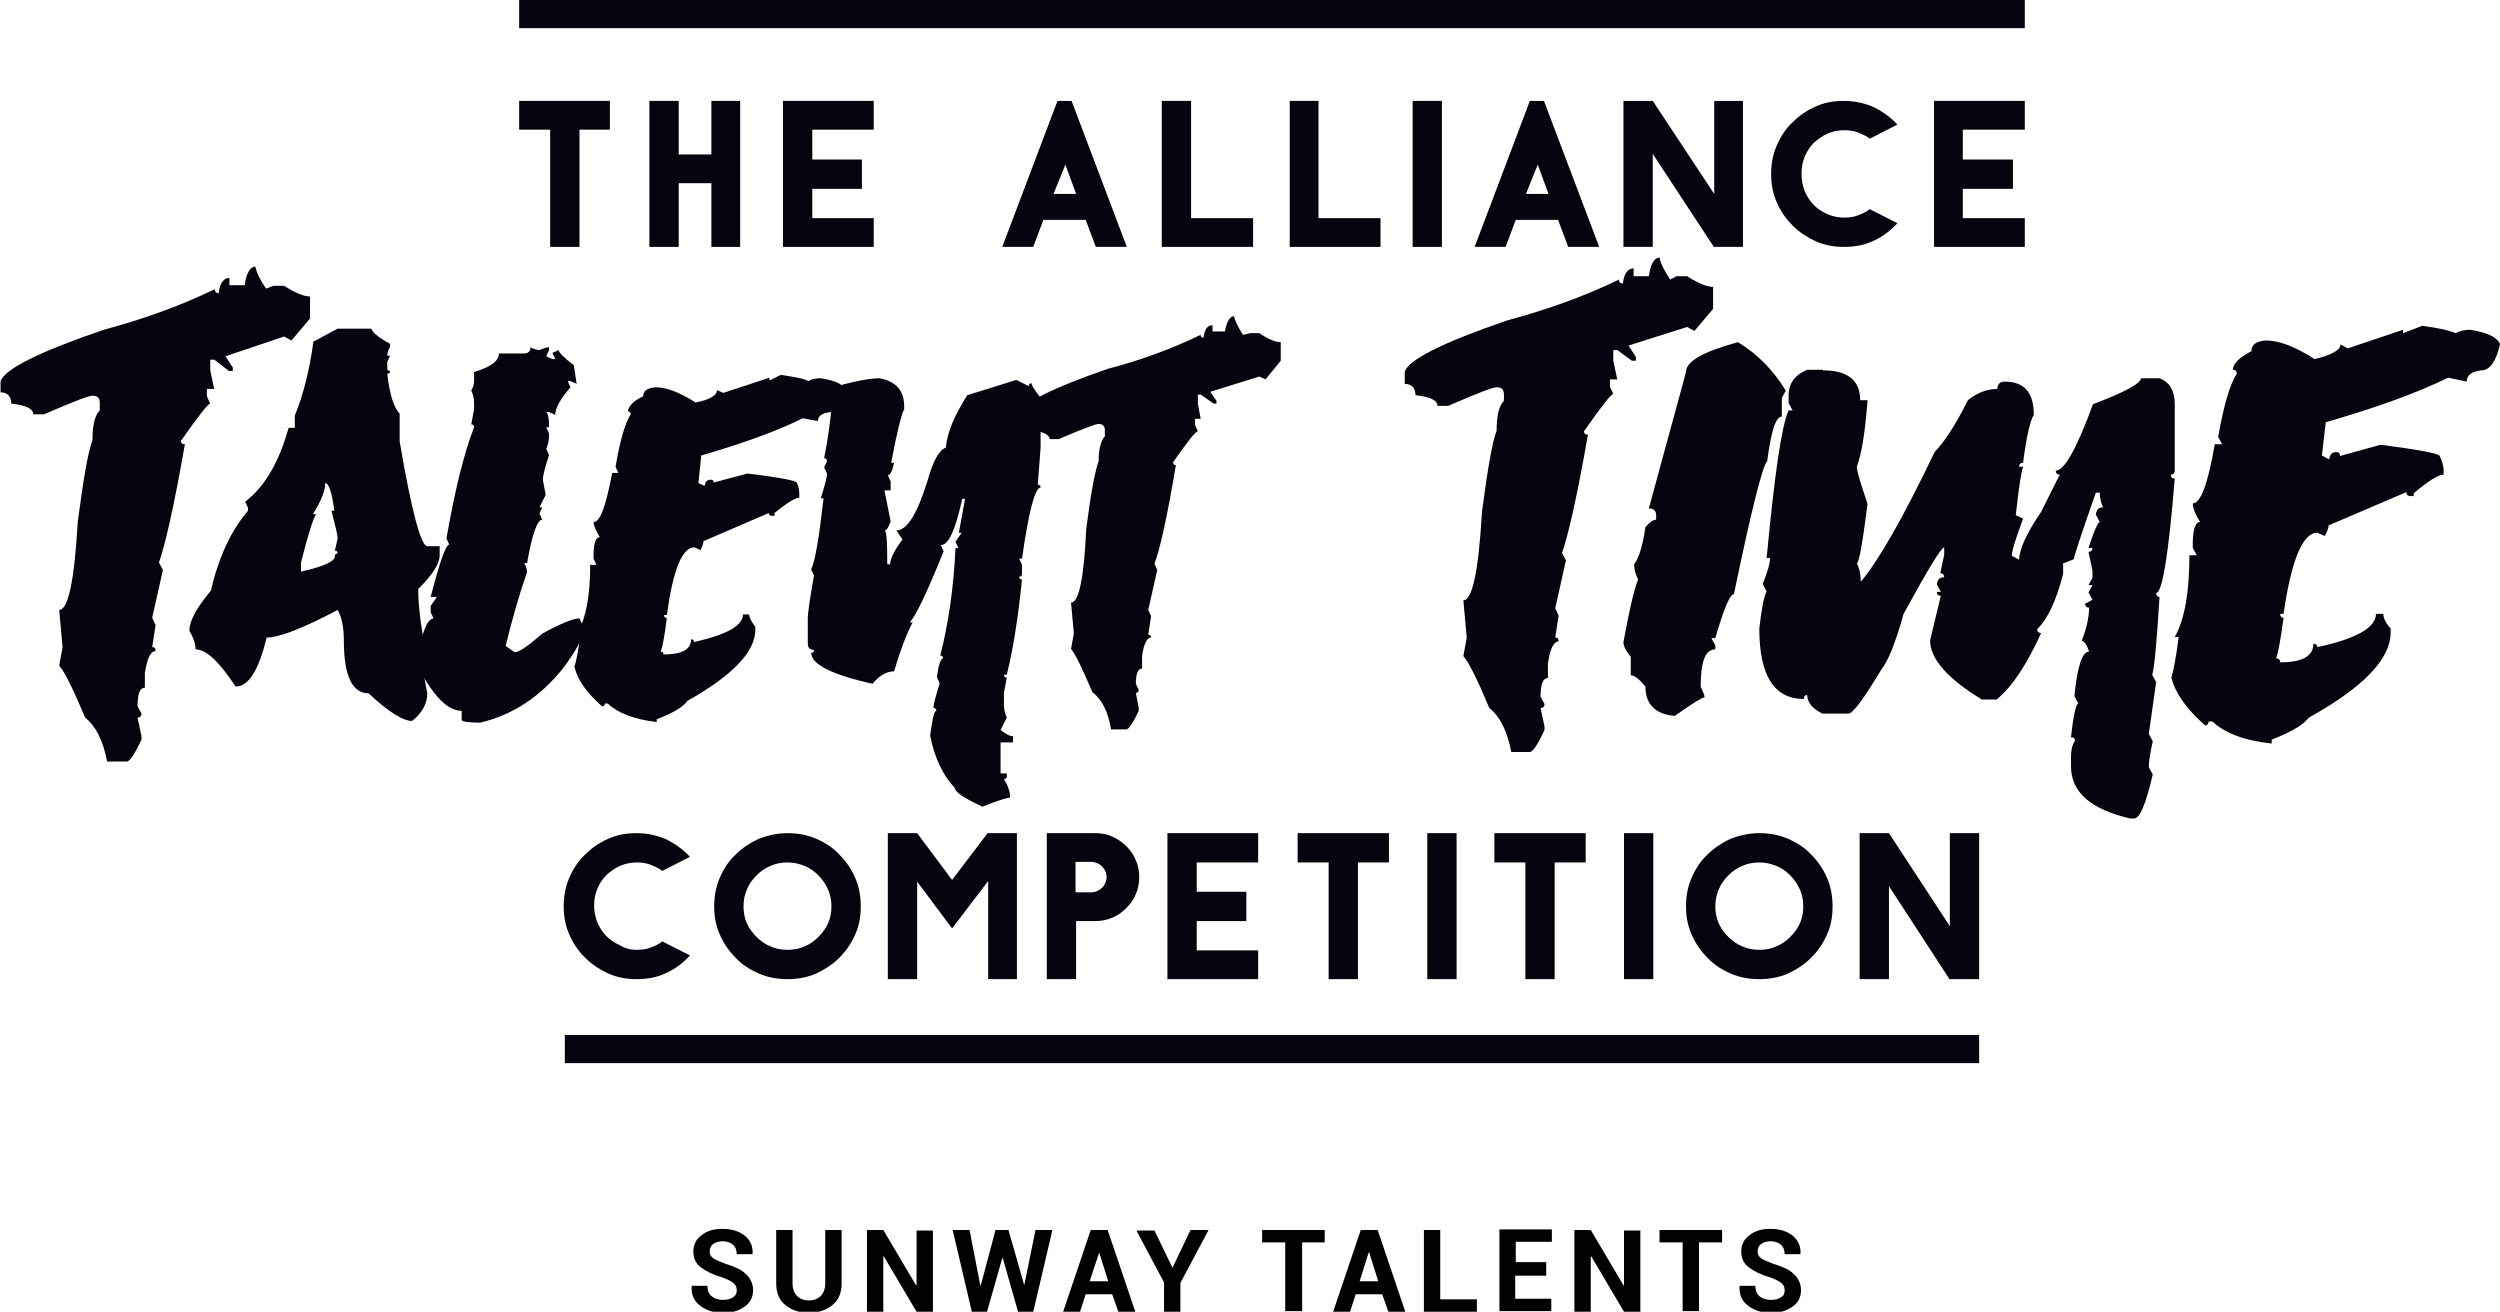 <?xml version="1.0" encoding="utf-8"?>
<!-- Generator: Adobe Illustrator 19.0.0, SVG Export Plug-In . SVG Version: 6.00 Build 0)  -->
<svg version="1.1" id="Layer_1" xmlns="http://www.w3.org/2000/svg" xmlns:xlink="http://www.w3.org/1999/xlink" x="0px" y="0px"
	 viewBox="0 0 443.5 232.7" style="enable-background:new 0 0 443.5 232.7;" xml:space="preserve">
<style type="text/css">
	.st0{fill:#05050F;}
</style>
<g>
	<polygon id="XMLID_43_" class="st0" points="108.2,23 102.8,23 102.8,43.8 97.6,43.8 97.6,23 92.1,23 92.1,17.9 108.2,17.9 	"/>
</g>
<g>
	<polygon id="XMLID_42_" class="st0" points="131.3,32.5 131.3,43.8 126.2,43.8 126.2,32.5 120.4,32.5 120.4,43.8 115.2,43.8 
		115.2,32.5 115.2,27.4 115.2,17.9 120.4,17.9 120.4,27.4 126.2,27.4 126.2,17.9 131.3,17.9 131.3,27.4 	"/>
</g>
<g>
	<polygon id="XMLID_41_" class="st0" points="144.1,23 144.1,28.3 152.9,28.3 152.9,33.5 144.1,33.5 144.1,38.7 155,38.7 155,43.8 
		144.1,43.8 138.9,43.8 138.9,38.7 138.9,33.5 138.9,28.3 138.9,23 138.9,17.9 144.1,17.9 155,17.9 155,23 	"/>
</g>
<g>
	<path class="st0" d="M194.4,43.8l-1.8-4.8h-7.5l-1.8,4.8h-5.5l9.8-25.9h2.5l9.8,25.9H194.4z M186.9,34.4h4l-1.9-5.2h0L186.9,34.4z"
		/>
</g>
<g>
	<polygon id="XMLID_38_" class="st0" points="222.3,43.8 211.3,43.8 206.1,43.8 206.1,38.7 206.1,17.9 211.3,17.9 211.3,38.7 
		222.3,38.7 	"/>
</g>
<g>
	<polygon id="XMLID_37_" class="st0" points="244.9,43.8 233.9,43.8 228.8,43.8 228.8,38.7 228.8,17.9 233.9,17.9 233.9,38.7 
		244.9,38.7 	"/>
</g>
<g>
	<rect id="XMLID_36_" x="250.6" y="17.9" class="st0" width="5.2" height="25.9"/>
</g>
<g>
	<path class="st0" d="M278.2,43.8l-1.8-4.8h-7.5l-1.8,4.8h-5.5l9.8-25.9h2.5l9.8,25.9H278.2z M270.7,34.4h4l-1.9-5.2h0L270.7,34.4z"
		/>
</g>
<g>
	<polygon id="XMLID_33_" class="st0" points="309.2,43.8 304.1,43.8 304.1,43.9 293.2,27.3 293.2,43.8 288,43.8 288,17.9 
		293.2,17.9 293.2,17.9 293.2,17.9 304.1,34.4 304.1,17.9 309.2,17.9 	"/>
</g>
<g>
	<path id="XMLID_32_" class="st0" d="M327.2,38.6c0.8,0,1.7-0.1,2.4-0.4c0.8-0.3,1.5-0.6,2.1-1.1l4.9,2.5c-1.2,1.3-2.6,2.4-4.2,3.1
		c-1.6,0.8-3.4,1.1-5.3,1.1c-1.8,0-3.4-0.3-5-1c-1.5-0.7-2.9-1.6-4.1-2.8c-1.2-1.2-2.1-2.5-2.8-4.1c-0.7-1.6-1-3.2-1-5
		c0-1.8,0.3-3.5,1-5.1c0.7-1.6,1.6-3,2.8-4.1c1.2-1.2,2.5-2.1,4.1-2.8c1.5-0.7,3.2-1,5-1c1.9,0,3.7,0.4,5.3,1.1
		c1.6,0.8,3,1.8,4.2,3.1l-4.9,2.5c-0.6-0.5-1.4-0.8-2.1-1.1c-0.8-0.3-1.6-0.4-2.4-0.4c-1.1,0-2,0.2-3,0.6c-0.9,0.4-1.7,1-2.4,1.6
		c-0.7,0.7-1.2,1.5-1.6,2.4c-0.4,0.9-0.6,1.9-0.6,3v0V31c0,1.1,0.2,2,0.6,3c0.4,0.9,0.9,1.7,1.6,2.4c0.7,0.7,1.5,1.2,2.4,1.6
		C325.1,38.4,326.1,38.6,327.2,38.6"/>
</g>
<g>
	<polygon id="XMLID_31_" class="st0" points="348.2,23 348.2,28.3 357.1,28.3 357.1,33.5 348.2,33.5 348.2,38.7 359.2,38.7 
		359.2,43.8 348.2,43.8 343.1,43.8 343.1,38.7 343.1,33.5 343.1,28.3 343.1,23 343.1,17.9 348.2,17.9 359.2,17.9 359.2,23 	"/>
</g>
<g>
	<path id="XMLID_23_" class="st0" d="M113,168.5c0.8,0,1.7-0.1,2.4-0.4c0.8-0.3,1.5-0.6,2.1-1.1l4.9,2.5c-1.2,1.3-2.6,2.4-4.2,3.1
		c-1.6,0.8-3.4,1.1-5.3,1.1c-1.8,0-3.4-0.3-5-1c-1.5-0.7-2.9-1.6-4.1-2.8c-1.2-1.2-2.1-2.5-2.8-4.1c-0.7-1.6-1-3.2-1-5
		c0-1.8,0.3-3.5,1-5.1c0.7-1.6,1.6-3,2.8-4.1c1.2-1.2,2.5-2.1,4.1-2.8c1.5-0.7,3.2-1,5-1c1.9,0,3.7,0.4,5.3,1.1
		c1.6,0.8,3,1.8,4.2,3.1l-4.9,2.5c-0.6-0.5-1.4-0.8-2.1-1.1c-0.8-0.3-1.6-0.4-2.4-0.4c-1.1,0-2,0.2-3,0.6c-0.9,0.4-1.7,1-2.4,1.6
		c-0.7,0.7-1.2,1.5-1.6,2.4c-0.4,0.9-0.6,1.9-0.6,3v0v0.1c0,1.1,0.2,2,0.6,3c0.4,0.9,0.9,1.7,1.6,2.4c0.7,0.7,1.5,1.2,2.4,1.6
		C111,168.3,111.9,168.5,113,168.5"/>
</g>
<g>
	<path class="st0" d="M139.7,147.8c1.8,0,3.5,0.3,5.1,1c1.6,0.7,3,1.6,4.1,2.8c1.2,1.2,2.1,2.5,2.8,4.1c0.7,1.6,1,3.3,1,5.1
		c0,1.8-0.3,3.5-1,5c-0.7,1.6-1.6,2.9-2.8,4.1c-1.2,1.2-2.6,2.1-4.1,2.8c-1.6,0.7-3.3,1-5.1,1c-1.8,0-3.5-0.3-5.1-1
		c-1.6-0.7-3-1.6-4.1-2.8c-1.2-1.2-2.1-2.5-2.8-4.1c-0.7-1.6-1-3.2-1-5c0-1.8,0.3-3.5,1-5.1c0.7-1.6,1.6-3,2.8-4.1
		c1.2-1.2,2.6-2.1,4.1-2.8C136.2,148.2,137.9,147.8,139.7,147.8 M139.7,168.5c1.1,0,2.1-0.2,3-0.6c1-0.4,1.8-1,2.5-1.7
		c0.7-0.7,1.3-1.5,1.7-2.4c0.4-0.9,0.6-1.9,0.6-3c0-1.1-0.2-2.1-0.6-3c-0.4-0.9-1-1.8-1.7-2.5c-0.7-0.7-1.5-1.3-2.5-1.7
		c-1-0.4-2-0.6-3-0.6c-1.1,0-2.1,0.2-3,0.6c-1,0.4-1.8,1-2.5,1.7c-0.7,0.7-1.3,1.5-1.7,2.5c-0.4,0.9-0.6,1.9-0.6,3
		c0,1.1,0.2,2.1,0.6,3c0.4,0.9,1,1.7,1.7,2.4c0.7,0.7,1.5,1.3,2.5,1.7C137.6,168.3,138.6,168.5,139.7,168.5"/>
</g>
<g>
	<polygon id="XMLID_20_" class="st0" points="180.4,147.8 180.4,173.7 175.3,173.7 175.3,156.3 168.9,164.7 162.7,156.4 
		162.7,173.7 157.5,173.7 157.5,147.8 162.7,147.8 168.9,156.1 175.2,147.8 175.3,147.8 175.3,147.8 	"/>
</g>
<g>
	<path class="st0" d="M194.3,147.8c1.1,0,2.1,0.2,3,0.6c0.9,0.4,1.8,1,2.5,1.7c0.7,0.7,1.3,1.5,1.7,2.5c0.4,0.9,0.6,1.9,0.6,3
		s-0.2,2.1-0.6,3c-0.4,1-1,1.8-1.7,2.5c-0.7,0.7-1.5,1.3-2.5,1.7c-0.9,0.4-1.9,0.6-3,0.6h-3.4v10.3h-5.2v-25.9h2.6H194.3z
		 M193.6,158.3c0.7,0,1.4-0.3,1.9-0.8s0.8-1.2,0.8-1.9c0-0.8-0.3-1.4-0.8-1.9c-0.5-0.5-1.2-0.8-1.9-0.8h-2.8v5.4H193.6z"/>
</g>
<g>
	<polygon id="XMLID_17_" class="st0" points="212.3,153 212.3,158.2 221.1,158.2 221.1,163.4 212.3,163.4 212.3,168.6 223.2,168.6 
		223.2,173.7 212.3,173.7 207.1,173.7 207.1,168.6 207.1,163.4 207.1,158.2 207.1,153 207.1,147.8 212.3,147.8 223.2,147.8 
		223.2,153 	"/>
</g>
<g>
	<polygon id="XMLID_16_" class="st0" points="246.4,153 240.9,153 240.9,173.7 235.7,173.7 235.7,153 230.2,153 230.2,147.8 
		246.4,147.8 	"/>
</g>
<g>
	<rect id="XMLID_15_" x="253.2" y="147.8" class="st0" width="5.2" height="25.9"/>
</g>
<g>
	<polygon id="XMLID_14_" class="st0" points="281.3,153 275.8,153 275.8,173.7 270.6,173.7 270.6,153 265.1,153 265.1,147.8 
		281.3,147.8 	"/>
</g>
<g>
	<rect id="XMLID_13_" x="288.1" y="147.8" class="st0" width="5.2" height="25.9"/>
</g>
<g>
	<path class="st0" d="M312.1,147.8c1.8,0,3.5,0.3,5.1,1c1.6,0.7,3,1.6,4.1,2.8c1.2,1.2,2.1,2.5,2.8,4.1c0.7,1.6,1,3.3,1,5.1
		c0,1.8-0.3,3.5-1,5c-0.7,1.6-1.6,2.9-2.8,4.1c-1.2,1.2-2.6,2.1-4.1,2.8c-1.6,0.7-3.3,1-5.1,1c-1.8,0-3.5-0.3-5.1-1
		c-1.6-0.7-3-1.6-4.1-2.8c-1.2-1.2-2.1-2.5-2.8-4.1c-0.7-1.6-1-3.2-1-5c0-1.8,0.3-3.5,1-5.1c0.7-1.6,1.6-3,2.8-4.1
		c1.2-1.2,2.6-2.1,4.1-2.8C308.6,148.2,310.3,147.8,312.1,147.8 M312.1,168.5c1.1,0,2.1-0.2,3-0.6c1-0.4,1.8-1,2.5-1.7
		c0.7-0.7,1.3-1.5,1.7-2.4c0.4-0.9,0.6-1.9,0.6-3c0-1.1-0.2-2.1-0.6-3c-0.4-0.9-1-1.8-1.7-2.5c-0.7-0.7-1.5-1.3-2.5-1.7
		c-1-0.4-2-0.6-3-0.6c-1.1,0-2.1,0.2-3,0.6c-1,0.4-1.8,1-2.5,1.7c-0.7,0.7-1.3,1.5-1.7,2.5c-0.4,0.9-0.6,1.9-0.6,3
		c0,1.1,0.2,2.1,0.6,3c0.4,0.9,1,1.7,1.7,2.4c0.7,0.7,1.5,1.3,2.5,1.7C310,168.3,311,168.5,312.1,168.5"/>
</g>
<g>
	<polygon id="XMLID_10_" class="st0" points="351.1,173.7 345.9,173.7 345.9,173.8 335.1,157.2 335.1,173.7 329.9,173.7 
		329.9,147.8 335.1,147.8 335.1,147.8 335.1,147.8 345.9,164.3 345.9,147.8 351.1,147.8 	"/>
</g>
<g id="XMLID_1_">
	<g>
		<path id="XMLID_30_" class="st0" d="M48.5,50.7h1.9c2,1.3,3.6,1.9,4.6,1.9v3.9l-3.3,3.9l-1.3-0.7L40,63.2l1.3,2v0.6h-0.7L38,63.8
			h-0.7v1.9l0.7,3.3h-1.3v1.3l0.6,1.3c-0.4,0-2.1,2.2-5.2,6.6c0,0.4,0.2,0.6,0.7,0.6c-1.9,10.9-3.5,17.9-4.6,21l0.7,1.3l-1.9,8.5
			l0.6,1.3l-0.6,3.9c0.4,0,0.6,0.2,0.6,0.7c-0.9,0-1.5,1.3-1.9,3.9v2.6c-0.9,0-1.3,1.1-1.3,3.3l0.7,1.3c0,0.4-0.2,0.7-0.7,0.7
			l0.7,3.3v0.6c-1.2,2.6-2.1,3.9-2.6,3.9H19c-0.7-3.7-2-6.3-3.9-7.8c-2.1-5-3.6-8.1-4.6-9.2l0.6-3.3l-0.6-6.6
			c1.6,0,2.7-5.2,3.3-15.7c1-7.5,1.8-12.3,2.6-14.4c0-2.6,0.4-4.4,1.3-5.3v-1.3c0-0.9-0.4-1.3-1.3-1.3c-0.7,0-3.5,1.1-8.6,3.3H5.9
			c0-1-1.3-1.6-3.9-1.9c0-1.3-0.7-2-1.9-2v-1.9c0.5-2.1,6.6-5.2,18.3-9.2c6.7-1.8,13.3-4.1,19.7-7.2c0,0.4,0.2,0.7,0.7,0.7
			c0.2-1.8,0.9-2.7,1.9-2.7v1.3h2.7c0.3-2.2,1-3.3,1.9-3.3c0.2,1,0.8,2.3,1.9,3.9L48.5,50.7z"/>
	</g>
	<g>
		<path class="st0" d="M59.9,58.3h6c0,0.5,1.1,1.5,3.3,2.7v0.5c-0.4,0.7-0.5,1.3-0.5,1.6h0.5l-0.5,1.1v1.1c0,0.4,0.2,0.5,0.5,0.5
			c0,0.4-0.2,0.5-0.5,0.5c0.4,3.5,1.1,5.9,2.2,7.1v4.9c2.1,12.4,3.8,18.6,4.9,18.6H78v1.6c0,1.5-1.3,3.5-3.8,6c0,3.2,0.5,7.2,1.6,12
			h-0.5l0.5,1.1c0,1.2-0.2,2.1-0.5,2.7l0.5,2.7c0,1.8-0.9,3.5-2.7,4.9c-1.6,0-4.2-1.6-7.7-4.9c-2.9,0-4.4-3.1-4.4-9.3
			c0-2.5-0.4-4.3-1.1-5.5c-6.2,3.3-10.4,4.9-12.6,4.9c-1.4,5.8-3.2,8.7-5.5,8.7c-2.9-4.4-5.2-6.6-7.1-6.6c0-1-0.4-2.1-1.1-3.3
			c0-1.8,1.3-4.1,3.8-7.1c1.4-6,3.6-10.7,6.6-14.2v-0.5l-0.5-1.1c3.5-2.7,6-7,7.7-13.1h1.1v-2.2c1.5-3.6,2.6-8,3.3-13.1L59.9,58.3z
			 M56.1,91.1c-0.7,1.3-1.6,4.3-2.7,8.7v1.6c4-0.9,6-1.8,6-2.7c0-0.4,0.2-0.5,0.5-0.5c0-0.4-0.2-0.5-0.5-0.5l0.5-2.2
			c0-0.5-0.4-2.2-1.1-4.9h0.5c-0.4-3.3-1-4.9-1.6-4.9c0,1.3-0.7,3.2-2.2,5.5H56.1z"/>
	</g>
	<g>
		<path id="XMLID_27_" class="st0" d="M97.4,61.6v0.5l-0.5,1.1l1.1,0.5h0.5l-0.5-1.1l1.1-0.5c0,0.4,0.9,1.3,2.7,2.7l0.5,3.3
			l-1.1-0.5h-0.5l0.5,1.1c-1.8,2.1-2.7,3.7-2.7,4.9l-1.1-0.5h-0.5c0.4,0.4,0.5,1.3,0.5,2.7h-0.5l0.5,1.1v0.5c0,0.8-0.2,1.5-0.5,2.2
			l0.5,1.1c-0.7,2.2-1.1,3.7-1.1,4.4l0.5,2.7L95.7,90h0.5l-0.5,1.1l0.5,1.1c-0.9,0-1.8,2.6-2.7,7.7H93c0.4,0.7,0.5,1.3,0.5,1.6
			c-1.5,4.3-2.7,8.6-3.8,13.1l1.6,1.1c0.8,0,2.4-1.1,4.9-3.3c3.3-1.8,5.5-2.7,6.6-2.7l0.5,1.1v1.6c0,1-1.1,3-3.3,6
			c-4.1,5.2-9,8.4-14.8,9.8c-2.2,0-3.3-0.2-3.3-0.5v-1.6c-2.5,0-5-2.6-7.7-7.7v-1.1c0-0.4,0.2-0.5,0.5-0.5c0-0.4-0.2-0.5-0.5-0.5
			c0.7-4.3,1.6-6.5,2.7-6.6l-0.5-1.1v-1.1l1.1-1.6h-1.1c1.6-6.2,2.7-9.3,3.3-9.3l-0.5-1.1c1.5-8.5,3.1-15.1,4.9-19.7
			c0-0.4-0.2-0.5-0.5-0.5l0.5-2.7v-1.1c0-0.9-0.2-1.6-0.5-2.2c0.4-0.7,0.5-1.3,0.5-1.6V66c2.9-0.9,4.4-1.9,4.4-3.3H93
			c0.7,0,1.1-0.4,1.1-1.1c0.7,0.4,1.3,0.5,1.6,0.5C96.4,61.8,97,61.6,97.4,61.6"/>
	</g>
	<g>
		<path id="XMLID_26_" class="st0" d="M138.5,66.5c2.6,0.4,4.3,0.7,4.9,1.1c0.7-0.4,1.4-0.5,2.2-0.5c2.7,0.4,4.2,1.2,4.4,2.2
			c-0.5,2.6-1.5,3.8-2.7,3.8c-1.5,0.2-2.2,0.7-2.2,1.6l-2.7-0.5c-4.4,2.2-10.4,4.4-18,6.6l-0.5,4.9l1.1,0.5c0.1-0.7,0.4-1.1,1.1-1.1
			c0.4,0,0.5,0.2,0.5,0.5l6-1.6c5.8,0.7,8.7,1.3,8.7,1.6c0.4,0.6,0.5,1.3,0.5,2.2v0.5c-0.7,0-2.2,0.9-4.4,2.7v0.5h-0.5
			c-0.4,0-0.5-0.2-0.5-0.5L124.8,96c0,0.4-0.2,0.9-0.5,1.6l-1.1-0.5c-2.2,0-3.8,4-4.9,12h-0.5c0,0.4,0.2,0.5,0.5,0.5
			c-0.4,3.3-0.8,5.3-1.1,6c0.4,0,0.5,0.2,0.5,0.5c3.3,0,4.9-0.9,4.9-2.7c0.4,0,0.5,0.2,0.5,0.5c5.8-1.3,8.7-2.9,8.7-4.9h1.1
			c0,0.5,0.4,1.3,1.1,2.2v0.5c0,3.9-4,8.1-12,12.6c-0.8,1.1-2.6,2.2-5.5,3.3v0.5c-4-0.5-6.9-1.6-8.7-3.3h-0.5c0,0.4-0.2,0.5-0.5,0.5
			c-2.7-2.4-4.4-4.7-4.9-7.1c0.3-0.7,0.7-2.7,1.1-6h-0.5c1.5-2.7,2.2-6.7,2.2-12h1.1l-0.5-1.1v-1.1c0.1-1.8,0.4-2.7,1.1-2.7
			c-0.7-1.2-1.1-2.1-1.1-2.7c1.2,0,2.2-2.9,3.3-8.7h1.1l-0.5-1.1c0.8-4.7,1.7-7.8,2.7-9.3c0-0.4-0.2-0.5-0.5-0.5
			c0.1-1,1-1.9,2.7-2.7c0-0.9,0.7-1.5,2.2-1.6c1.9,0,4.3,0.9,7.1,2.7c2.6-0.5,3.8-1.3,3.8-2.2l1.1,0.5l8.2-2.7v0.5L138.5,66.5z"/>
	</g>
	<g>
		<path id="XMLID_25_" class="st0" d="M160.3,72.8c-0.4,0.8-1.2,3.9-2.2,9.3h0.5c-0.3,1.5-0.7,2.2-1.1,2.2l0.5,1.1V87h-1.1l1.1,5.5
			c-0.4,1.1-0.7,1.6-1.1,1.6c0.4,0,0.5,2,0.5,6h0.5c0-0.9,0.7-2.4,2.2-4.4l-1.1-1.6c1.9,0,3.7-2.9,5.5-8.7c1-3.6,2.1-5.6,3.3-6
			c0.2-2.6,1.5-5.7,3.8-9.3l8.7-2.7l2.2,1.1c0-0.4,0.2-0.5,0.5-0.5c0,0.4,0.7,1.5,2.2,3.3c-0.4,0-0.5,0.2-0.5,0.5h0.5
			c-0.3,1.5-0.7,2.2-1.1,2.2l0.5,2.7v2.7l-0.5,6.6c0.4,0,0.5,0.2,0.5,0.5c-1,0-2.1,4.2-3.3,12.6h-0.5l0.5,1.1v1.6
			c0,0.4-0.2,0.5-0.5,0.5c0,0.4,0.2,0.5,0.5,0.5c-0.7,6.9-1.6,12.5-2.7,16.9h-0.5c0,0.4,0.2,0.5,0.5,0.5l-0.5,2.7v2.2
			c0,0.8,0.2,1.5,0.5,2.2l-1.1,2.2c0.9,0.7,1.6,1.1,2.2,1.1v1.1h-2.2v5.5h1.1v0.5c0,0.4-0.2,0.5-0.5,0.5c0.7,1.2,1.1,2.2,1.1,3.3
			c-0.5,0-2.2,0.5-4.9,1.6c-3.3-1.5-4.9-2.6-4.9-3.3c-2.1-2.2-3.6-5.3-4.4-9.3c0.4-2.9,0.7-4.4,1.1-4.4c0-0.4-0.2-0.5-0.5-0.5
			c0-0.7,0.4-2.1,1.1-4.4l-0.5-1.1c0.3-2.2,0.7-3.3,1.1-3.3c0-0.4-0.2-0.5-0.5-0.5c1.5-5.9,2.4-12.3,2.7-19.1h0.5l-0.5-1.1l1.1-1.6
			h-0.5l1.1-6h-0.5c-1.2,5.5-2.4,8.2-3.8,8.2l0.5,1.1c-2.9,7.2-4.9,11.4-6,12.6h0.5c-1.1,2.1-2.2,5-3.3,8.7c-1.3,0-2.6,0.7-3.8,2.2
			c-7.3-1.6-10.9-3.5-10.9-5.5c0.4,0,0.5-0.2,0.5-0.5c-0.7,0-1.1-0.4-1.1-1.1v-4.4c0-1.2,0.4-3.7,1.1-7.7l-0.5-1.1
			c0.7-1.4,1.4-5.6,2.2-12.6h-0.5c0.7-2.2,1.1-3.7,1.1-4.4l-0.5-1.1l0.5-1.1c0-0.4-0.2-0.5-0.5-0.5c0.7-3.5,1.3-7.7,1.6-12.6
			c3.8-1.1,6.6-1.6,8.2-1.6c2.9,0.5,4.4,2.2,4.4,4.9V72.8z"/>
	</g>
	<g>
		<path id="XMLID_24_" class="st0" d="M221.8,59.1h1.6c1.6,1.1,2.9,1.6,3.8,1.6V64l-2.7,3.3l-1.1-0.5l-8.7,2.7l1.1,1.6v0.5h-0.5
			L213,70h-0.5v1.6l0.5,2.7H212v1.1l0.5,1.1c-0.4,0-1.8,1.8-4.4,5.5c0,0.4,0.2,0.5,0.5,0.5c-1.5,9-2.8,14.9-3.8,17.5l0.5,1.1
			l-1.6,7.1l0.5,1.1l-0.5,3.3c0.4,0,0.5,0.2,0.5,0.5c-0.7,0-1.3,1.1-1.6,3.3v2.2c-0.7,0-1.1,0.9-1.1,2.7l0.5,1.1
			c0,0.4-0.2,0.5-0.5,0.5l0.5,2.7v0.5c-1,2.2-1.8,3.3-2.2,3.3h-2.7c-0.5-3.1-1.6-5.3-3.3-6.6c-1.8-4.2-3-6.7-3.8-7.7l0.5-2.7
			l-0.5-5.5c1.4,0,2.3-4.4,2.7-13.1c0.8-6.1,1.5-10.1,2.2-12c0-2.2,0.4-3.6,1.1-4.4v-1.1c0-0.7-0.4-1.1-1.1-1.1
			c-0.5,0-2.9,0.9-7.1,2.7h-1.6c0-0.8-1.1-1.3-3.3-1.6c0-1.1-0.5-1.6-1.6-1.6v-1.6c0.4-1.8,5.5-4.3,15.3-7.7
			c5.8-1.5,11.2-3.5,16.4-6c0,0.4,0.2,0.5,0.5,0.5c0.2-1.5,0.7-2.2,1.6-2.2v1.1h2.2c0.3-1.8,0.9-2.7,1.6-2.7
			c0.2,0.8,0.7,1.9,1.6,3.3L221.8,59.1z"/>
	</g>
	<g>
		<path id="XMLID_9_" class="st0" d="M297.4,49h1.9c2,1.3,3.6,1.9,4.6,1.9v3.9l-3.3,3.9l-1.3-0.7l-10.4,3.3l1.3,2V64h-0.7l-2.6-1.9
			h-0.7V64l0.7,3.3h-1.3v1.3l0.6,1.3c-0.4,0-2.1,2.2-5.2,6.6c0,0.4,0.2,0.6,0.7,0.6c-1.9,10.9-3.5,17.9-4.6,21l0.7,1.3l-1.9,8.5
			l0.6,1.3l-0.6,3.9c0.4,0,0.6,0.2,0.6,0.7c-0.9,0-1.5,1.3-1.9,3.9v2.6c-0.9,0-1.3,1.1-1.3,3.3l0.7,1.3c0,0.4-0.2,0.7-0.7,0.7
			l0.7,3.3v0.6c-1.2,2.6-2.1,3.9-2.6,3.9h-3.3c-0.7-3.7-2-6.3-3.9-7.8c-2.1-5-3.6-8.1-4.6-9.2l0.6-3.3l-0.6-6.6
			c1.6,0,2.7-5.2,3.3-15.7c1-7.5,1.8-12.3,2.6-14.4c0-2.6,0.4-4.4,1.3-5.3V70c0-0.9-0.4-1.3-1.3-1.3c-0.7,0-3.5,1.1-8.6,3.3h-1.9
			c0-1-1.3-1.6-3.9-1.9c0-1.3-0.7-2-1.9-2V66c0.5-2.1,6.6-5.2,18.3-9.2c6.7-1.8,13.3-4.1,19.7-7.2c0,0.4,0.2,0.7,0.7,0.7
			c0.2-1.8,0.9-2.7,1.9-2.7V49h2.7c0.3-2.2,1-3.3,1.9-3.3c0.2,1,0.8,2.3,1.9,3.9L297.4,49z"/>
	</g>
	<g>
		<path id="XMLID_8_" class="st0" d="M316.1,70.6v3.3c-1.1,0-1.9,2.6-2.6,7.9c-0.8,0.8-2.8,8.6-5.9,23.6c-0.7,0-1.8,2.6-3.3,7.8
			h-0.7l0.7,1.3v0.7c-1.8,0-2.6,2.2-2.6,6.6c0.4,0.9,0.7,1.5,0.7,1.9c-0.4,0-2.2,1.1-5.3,3.3c-3.5-0.3-5.2-2.1-5.2-5.2
			c-1.1-1.3-1.9-2-2.6-2v-3.3c-0.9-1-1.3-1.9-1.3-2.6c1-5.4,1.8-9.1,2.6-11.1c-0.4-0.8-0.7-1.7-0.7-2.7c0.8-1,1.5-3.2,2-6.6
			c0.7-0.8,1.3-1.3,1.9-1.3v-0.7c0-0.9-0.4-1.3-1.3-1.3l6.6-24.2c0-1.9,3-3.6,9.2-5.3c3.5,2.1,6.3,5,8.5,8.6L316.1,70.6z"/>
	</g>
	<g>
		<path id="XMLID_7_" class="st0" d="M323.4,65.7c4.4,0,6.6,1.8,6.6,5.3h1.3c-0.4,5.4-1,9.4-1.9,11.8c0,0.8,0.7,3,1.9,6.6
			c-0.9,7-1.5,10.5-1.9,10.5c0.4,0.8,0.7,1.9,0.7,3.3c3-3.5,7.4-11.1,13.1-23c1.9-2,3.8-5,5.9-9.2c1.6-1.3,3.4-2,5.2-2
			c0.1-0.9,0.5-1.3,1.3-1.3c3.5,0,5.2,1.9,5.2,5.9c-0.6,0.9-1.3,3.7-1.9,8.5c-0.4,0-0.7,0.2-0.7,0.7h0.7c-0.4,1.2-0.8,4-1.3,8.6
			l1.3,0.6c-1.3,3.5-2,5.7-2,6.6l1.3,0.7c0-1.8,1.3-4.7,3.9-8.5l3.3-6.6c-0.4,0-0.7-0.2-0.7-0.7c1.5,0,3.7-3.9,6.6-11.8
			c5.6-2.1,8.5-3.7,8.5-4.6h3.3c1.8,0.7,2.7,2.2,2.7,4.6v11.8c0,0.4-0.2,0.7-0.7,0.7c0,0.4,0.2,0.7,0.7,0.7
			c-1.1,13.5-2.2,20.3-3.3,20.3c0,0.4,0.2,0.7,0.6,0.7c-0.5,8.5-1,13.1-1.3,13.8l0.7,1.3l-1.3,9.2l0.7,1.3c-0.4,1.9-0.7,3.4-0.7,4.6
			l0.7,1.3c-1.2,5.2-2.3,7.8-3.3,7.8h-0.7c-7-1.6-10.5-4.7-10.5-9.2v-1.9c0-1,0.2-1.9,0.7-2.7c0-0.4-0.2-0.6-0.7-0.6
			c0.4-3.9,0.9-6,1.3-6l-0.7-1.3c0.5-5.3,1.4-7.9,2.6-7.9c-0.4-1.3-0.9-1.9-1.3-1.9c0.8-2.1,1.3-4.1,1.3-5.9c-0.4,0-0.7-0.2-0.7-0.7
			l1.3-0.7l-0.7-1.3l0.7-1.3h-0.7l0.7-1.3v-1.3l-0.7-3.3c0.4,0,0.7-0.2,0.7-0.7h-0.7c1-3.1,1.7-4.6,2-4.6l-0.7-1.3
			c0.1-0.9,0.5-1.3,1.3-1.3c-0.4-0.8-0.6-1.6-0.6-2.6h-0.7c-2.6,7.4-3.9,11.4-3.9,11.8c-1,0.4-1.6,0.7-1.9,0.7v1.9
			c-1.2,4.7-2.7,8-4.6,9.8c0,0.4,0.2,0.7,0.7,0.7c-2.5,5.5-5.1,9.5-7.9,11.8h-2.6c-6.1-3.7-9.2-7.2-9.2-10.5l1.9-7.9
			c-0.4,0-0.7-0.2-0.7-0.7h0.7l-0.7-1.3c0.1-0.9,0.5-1.3,1.3-1.3c0-0.4-0.2-0.7-0.7-0.7l0.7-3.3v-1.3c-0.5,0-2.9,3.9-7.2,11.8
			c-1.4,5-2.7,8.3-3.9,9.8c-3.2,5.3-5.1,7.9-5.9,7.9h-4.6c-1.8-0.9-2.7-2-2.7-3.3c-0.4,0-0.6,0.2-0.6,0.7c-5.3,0-7.9-4.2-7.9-12.5
			c0.4-3.5,0.8-5.6,1.3-6.6l-0.7-1.3c0.9-2.2,1.3-3.7,1.3-4.6h-0.6c1.4-14.9,2.7-23.7,3.9-26.2h0.7l-0.7-1.3v-1.3
			c0-2.2,1.1-3.7,3.3-4.6H323.4z"/>
	</g>
	<g>
		<path id="XMLID_6_" class="st0" d="M429.7,57.8c3.1,0.4,5.1,0.9,5.9,1.3c0.8-0.4,1.6-0.6,2.6-0.6c3.3,0.5,5,1.5,5.3,2.6
			c-0.7,3-1.8,4.6-3.3,4.6c-1.8,0.2-2.6,0.9-2.6,2l-3.3-0.7c-5.5,2.7-12.7,5.3-21.7,7.9l-0.7,5.9l1.3,0.7c0.1-0.9,0.5-1.3,1.3-1.3
			c0.4,0,0.6,0.2,0.6,0.7l7.2-2c7,0.9,10.5,1.6,10.5,2c0.4,0.8,0.7,1.7,0.7,2.6v0.7c-0.9,0-2.7,1.1-5.3,3.3V88h-0.6
			c-0.4,0-0.7-0.2-0.7-0.7l-13.8,5.9c0,0.4-0.2,1-0.7,1.9l-1.3-0.6c-2.6,0-4.6,4.8-6,14.4h-0.6c0,0.4,0.2,0.7,0.6,0.7
			c-0.5,3.9-1,6.3-1.3,7.2c0.4,0,0.7,0.2,0.7,0.7c3.9,0,5.9-1.1,5.9-3.3c0.4,0,0.7,0.2,0.7,0.6c7-1.5,10.4-3.5,10.4-5.9h1.3
			c0,0.7,0.4,1.6,1.3,2.6v0.7c0,4.7-4.8,9.7-14.5,15.1c-1,1.3-3.2,2.6-6.6,3.9v0.7c-4.9-0.5-8.4-1.9-10.5-3.9h-0.7
			c0,0.4-0.2,0.7-0.6,0.7c-3.3-2.9-5.3-5.7-6-8.5c0.3-0.9,0.8-3.3,1.3-7.2h-0.7c1.8-3.2,2.6-8.1,2.6-14.5h1.3l-0.7-1.3v-1.3
			c0.1-2.2,0.5-3.3,1.3-3.3c-0.9-1.4-1.3-2.5-1.3-3.3c1.4,0,2.7-3.5,3.9-10.5h1.3l-0.7-1.3c1-5.6,2.1-9.4,3.3-11.2
			c0-0.4-0.2-0.7-0.7-0.7c0.1-1.2,1.2-2.2,3.3-3.3c0-1.2,0.9-1.8,2.6-1.9c2.3,0,5.2,1.1,8.6,3.3c3-0.7,4.6-1.6,4.6-2.6l1.3,0.7
			l9.8-3.3v0.6L429.7,57.8z"/>
	</g>
</g>
<g>
	<line id="XMLID_5_" class="st0" x1="97.9" y1="2.5" x2="353.4" y2="2.5"/>
</g>
<g>
	<rect id="XMLID_3_" x="92.1" class="st0" width="267.1" height="5"/>
</g>
<g>
	<line id="XMLID_4_" class="st0" x1="97.9" y1="186.1" x2="353.4" y2="186.1"/>
</g>
<g>
	<rect id="XMLID_2_" x="100.2" y="183.6" class="st0" width="250.9" height="5"/>
</g>
<g id="XMLID_110_">
	<path id="XMLID_111_" d="M130.7,228.9c0-0.6-0.2-1-0.6-1.3s-1.1-0.7-2-1c-1.7-0.5-2.9-1.1-3.8-1.8c-0.9-0.7-1.3-1.6-1.3-2.8
		c0-1.2,0.5-2.2,1.5-2.9c1-0.8,2.2-1.1,3.7-1.1c1.6,0,2.9,0.4,3.9,1.2s1.5,1.9,1.4,3.2l0,0.1h-2.8c0-0.7-0.2-1.3-0.7-1.7
		c-0.4-0.4-1.1-0.6-1.8-0.6c-0.7,0-1.3,0.2-1.7,0.5c-0.4,0.3-0.6,0.8-0.6,1.3c0,0.5,0.2,0.9,0.6,1.2c0.4,0.3,1.2,0.6,2.2,1
		c1.6,0.5,2.8,1,3.6,1.8c0.8,0.7,1.3,1.7,1.3,2.9c0,1.2-0.5,2.2-1.5,2.9s-2.2,1.1-3.8,1.1c-1.6,0-2.9-0.4-4-1.2
		c-1.1-0.8-1.7-1.9-1.6-3.5l0-0.1h2.8c0,0.9,0.3,1.5,0.8,1.9c0.5,0.4,1.2,0.6,2,0.6c0.8,0,1.4-0.2,1.8-0.5S130.7,229.5,130.7,228.9z
		"/>
	<path id="XMLID_113_" d="M149.3,218.2v9.5c0,1.6-0.5,2.9-1.6,3.8s-2.5,1.4-4.2,1.4c-1.7,0-3.1-0.5-4.2-1.4s-1.6-2.2-1.6-3.8v-9.5
		h2.9v9.5c0,1,0.3,1.7,0.8,2.2c0.5,0.5,1.2,0.8,2.1,0.8c0.9,0,1.6-0.3,2.1-0.8c0.5-0.5,0.8-1.3,0.8-2.2v-9.5H149.3z"/>
	<path id="XMLID_115_" d="M165.5,232.7h-2.9l-5.8-9.8l-0.1,0v9.8h-2.9v-14.5h2.9l5.8,9.8l0.1,0v-9.7h2.9V232.7z"/>
	<path id="XMLID_117_" d="M181.7,228L181.7,228l2-9.8h3l-3.4,14.5h-2.7l-2.7-9.5h-0.1l-2.7,9.5h-2.7l-3.4-14.5h3l1.9,9.8h0.1
		l2.6-9.8h2.3L181.7,228z"/>
	<path id="XMLID_119_" d="M197.3,229.6h-4.7l-1,3.1h-3l4.9-14.5h3l4.9,14.5h-3L197.3,229.6z M193.3,227.3h3.3l-1.6-5.1H195
		L193.3,227.3z"/>
	<path id="XMLID_122_" d="M208,224.9L208,224.9l3.2-6.7h3.2l-5,9.4v5.1h-2.9v-5.2l-4.9-9.2h3.2L208,224.9z"/>
	<path id="XMLID_124_" d="M235.1,220.4h-4.1v12.2H228v-12.2h-4.1v-2.2h11.1V220.4z"/>
	<path id="XMLID_126_" d="M245.2,229.6h-4.7l-1,3.1h-3l4.9-14.5h3l4.9,14.5h-3L245.2,229.6z M241.2,227.3h3.3l-1.6-5.1h-0.1
		L241.2,227.3z"/>
	<path id="XMLID_129_" d="M255.5,230.5h6.5v2.2h-9.4v-14.5h2.9V230.5z"/>
	<path id="XMLID_131_" d="M274.2,226.3h-5.4v4.1h6.4v2.2H266v-14.5h9.3v2.2h-6.4v3.6h5.4V226.3z"/>
	<path id="XMLID_133_" d="M291,232.7h-2.9l-5.8-9.8l-0.1,0v9.8h-2.9v-14.5h2.9l5.8,9.8l0.1,0v-9.7h2.9V232.7z"/>
	<path id="XMLID_135_" d="M305.5,220.4h-4.1v12.2h-2.9v-12.2h-4.1v-2.2h11.1V220.4z"/>
	<path id="XMLID_137_" d="M316.6,228.9c0-0.6-0.2-1-0.6-1.3c-0.4-0.3-1.1-0.7-2-1c-1.7-0.5-2.9-1.1-3.8-1.8s-1.3-1.6-1.3-2.8
		c0-1.2,0.5-2.2,1.5-2.9c1-0.8,2.2-1.1,3.7-1.1c1.6,0,2.9,0.4,3.9,1.2s1.5,1.9,1.4,3.2l0,0.1h-2.8c0-0.7-0.2-1.3-0.7-1.7
		c-0.4-0.4-1.1-0.6-1.8-0.6c-0.7,0-1.3,0.2-1.7,0.5s-0.6,0.8-0.6,1.3c0,0.5,0.2,0.9,0.6,1.2c0.4,0.3,1.2,0.6,2.2,1
		c1.6,0.5,2.8,1,3.6,1.8c0.8,0.7,1.3,1.7,1.3,2.9c0,1.2-0.5,2.2-1.5,2.9s-2.2,1.1-3.8,1.1c-1.6,0-2.9-0.4-4-1.2
		c-1.1-0.8-1.7-1.9-1.6-3.5l0-0.1h2.8c0,0.9,0.3,1.5,0.8,1.9c0.5,0.4,1.2,0.6,2,0.6c0.8,0,1.4-0.2,1.8-0.5
		C316.4,229.9,316.6,229.5,316.6,228.9z"/>
</g>
</svg>

